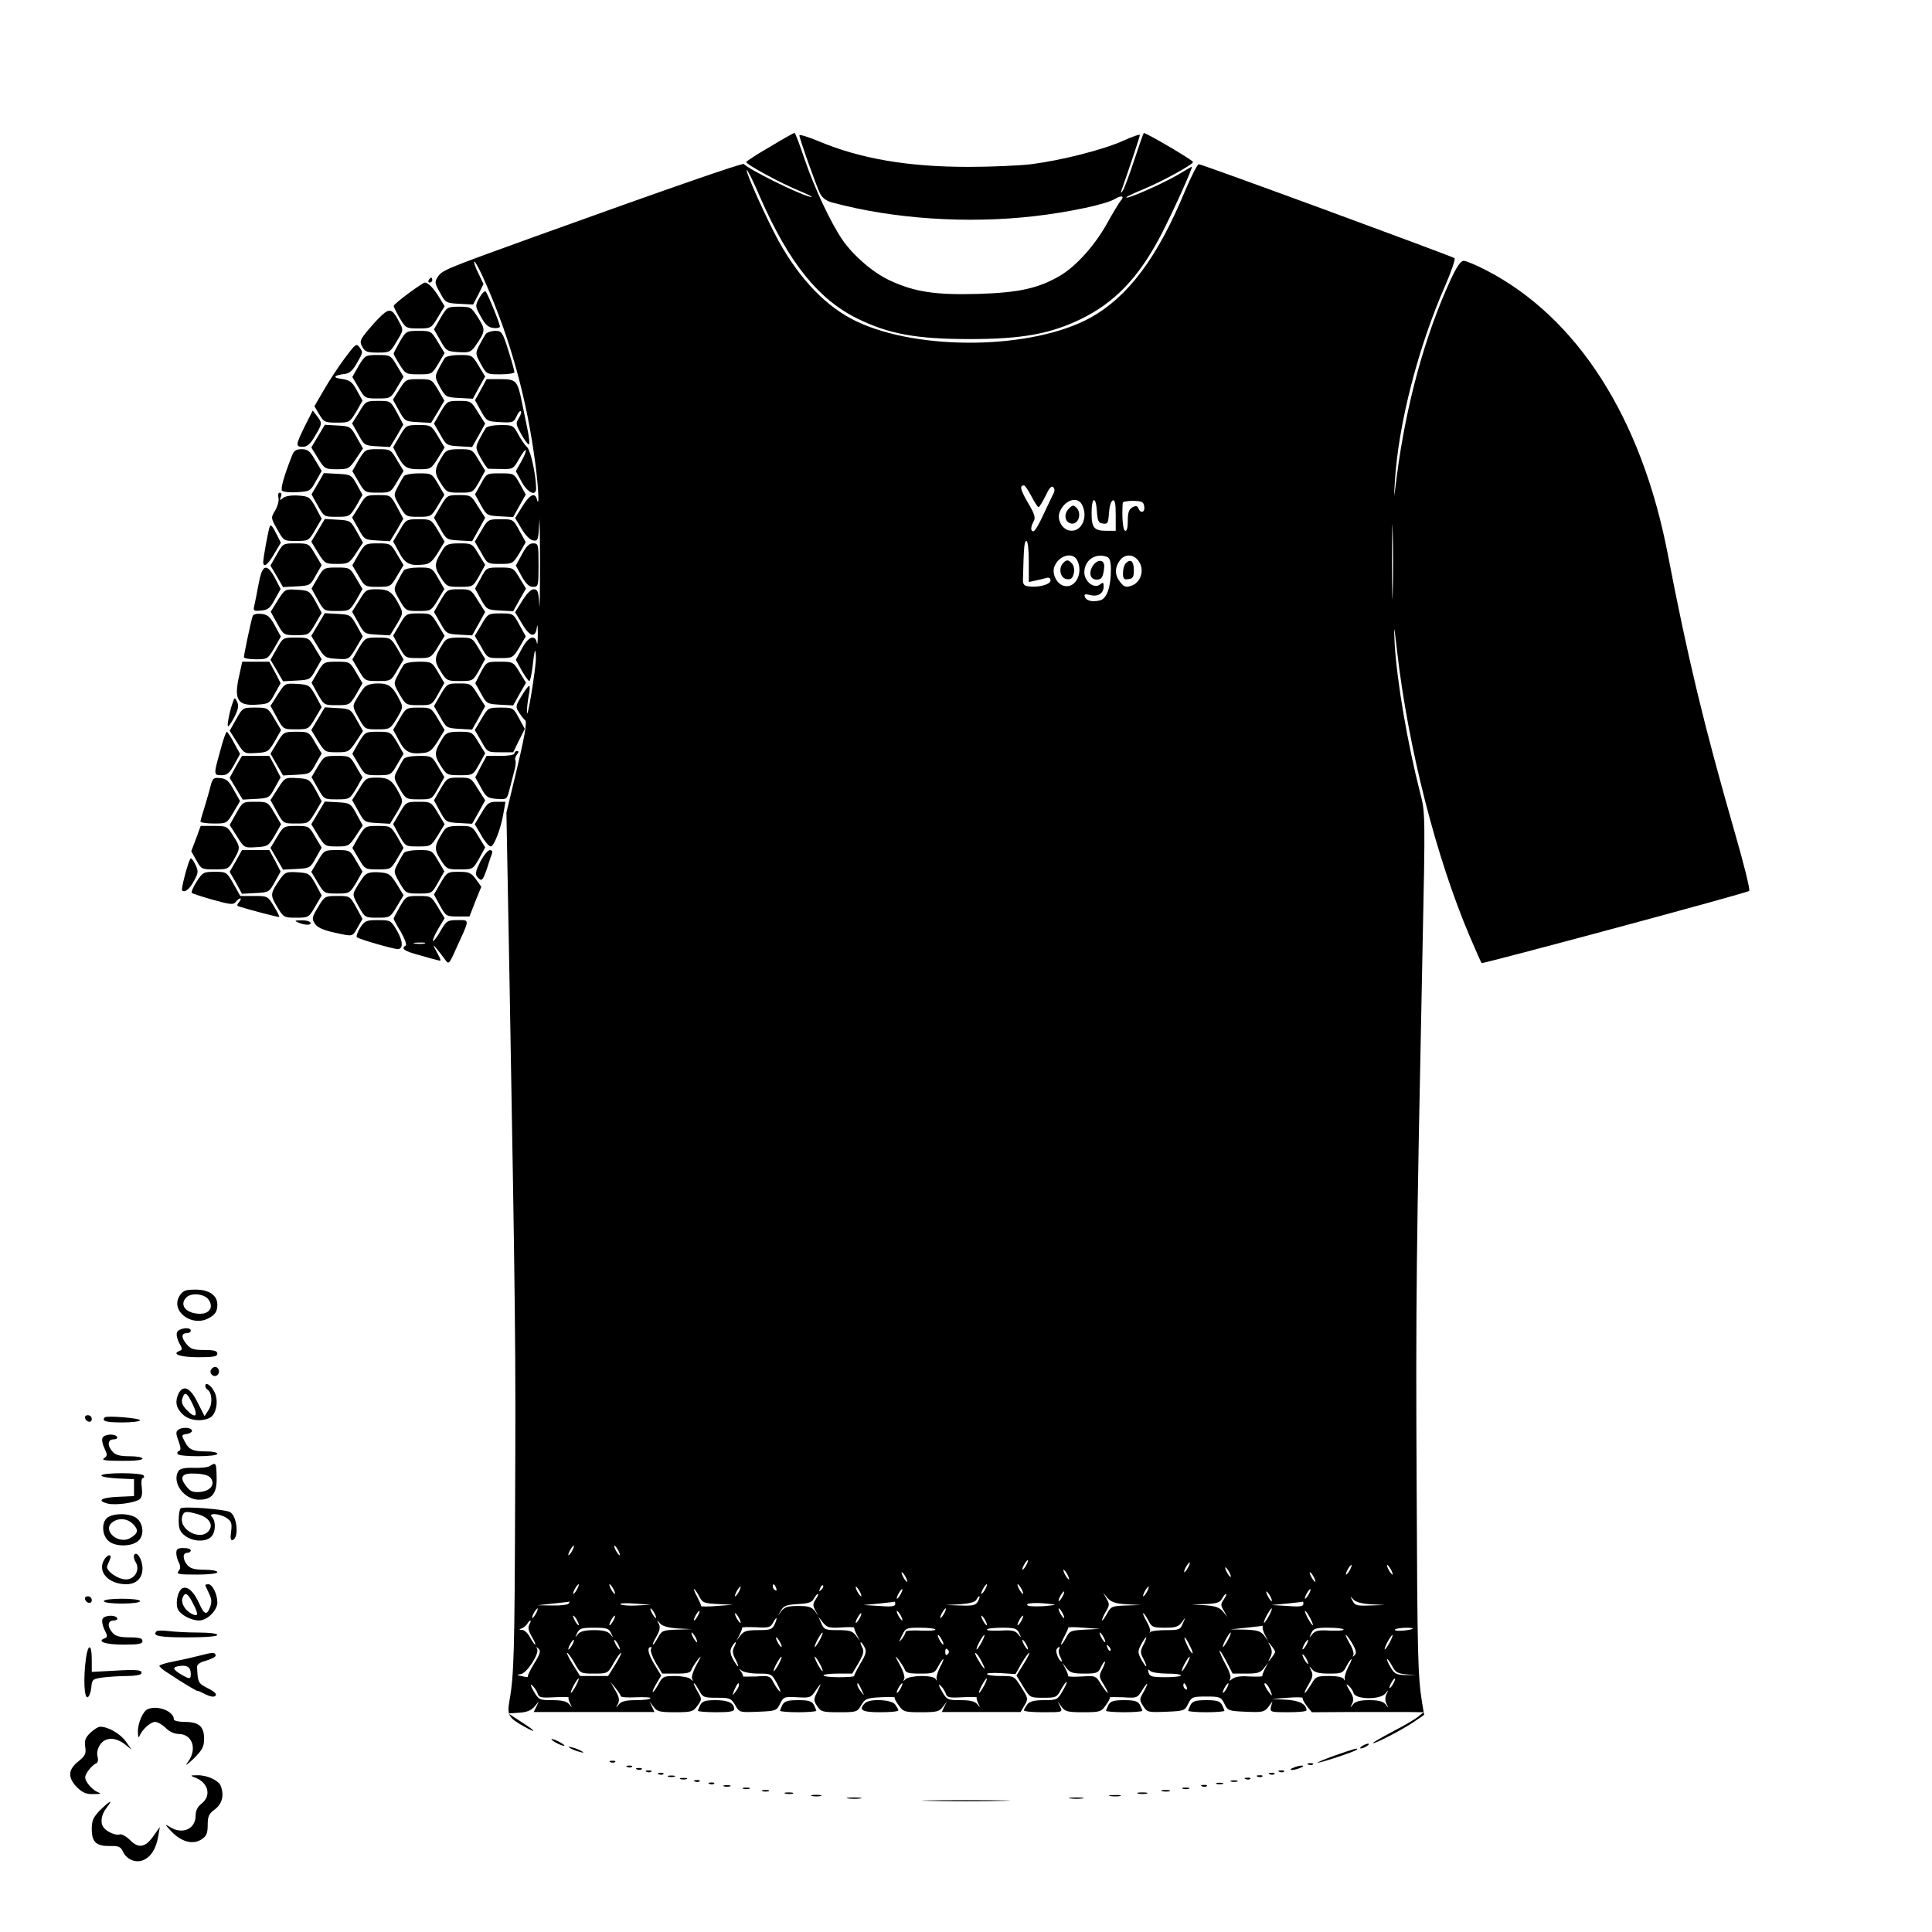 <?xml version="1.0" standalone="no"?>
<!DOCTYPE svg PUBLIC "-//W3C//DTD SVG 20010904//EN"
 "http://www.w3.org/TR/2001/REC-SVG-20010904/DTD/svg10.dtd">
<svg version="1.0" xmlns="http://www.w3.org/2000/svg"
 width="800pt" height="800pt" viewBox="0 0 800 800"
 preserveAspectRatio="xMidYMid meet">
<g transform="translate(0,800) scale(0.1,-0.1)"
fill="#000000" stroke="none">
<path d="M3188 7392 c-54 -31 -98 -60 -98 -63 0 -10 147 -90 222 -120 40 -17
60 -27 43 -24 -44 9 -256 114 -275 136 -5 5 -303 -98 -880 -306 -354 -128
-369 -134 -387 -161 -14 -21 -13 -27 9 -66 23 -42 25 -43 80 -46 l57 -3 22 42
21 43 -21 44 c-12 24 -20 46 -17 49 2 2 16 -22 31 -54 104 -226 177 -473 215
-735 18 -117 26 -244 13 -195 -8 30 -30 19 -60 -30 l-30 -48 27 -45 c16 -27
35 -46 48 -48 20 -3 21 2 25 75 1 43 3 -30 3 -162 0 -132 -1 -212 -3 -177 -3
53 -7 62 -23 62 -11 0 -29 -18 -47 -47 l-30 -48 27 -45 c33 -57 57 -64 63 -18
2 18 4 6 4 -27 0 -33 -2 -50 -4 -37 -7 37 -36 26 -62 -24 l-25 -46 24 -44 c14
-24 28 -44 32 -44 3 0 9 26 13 58 8 74 13 87 14 37 0 -45 -36 -264 -37 -225
-1 14 3 44 7 68 5 23 6 42 2 42 -3 0 -18 -19 -32 -43 -24 -40 -25 -44 -10 -67
9 -14 20 -28 25 -32 10 -7 -1 -68 -47 -258 l-30 -125 13 -705 c24 -1362 26
-1520 23 -2140 -2 -629 -5 -730 -23 -829 -11 -63 -6 -73 60 -110 57 -32 50
-20 -13 20 l-52 34 45 3 c32 2 50 10 63 25 l18 22 -10 -22 -11 -22 250 0 250
0 -10 22 -11 22 17 -22 c14 -20 25 -23 89 -23 68 0 75 2 93 27 19 26 19 27 0
60 -11 18 -17 33 -14 33 3 0 12 -14 21 -30 15 -28 19 -30 73 -30 54 0 59 -2
76 -30 17 -31 18 -31 94 -28 74 3 78 4 92 33 14 29 18 30 71 27 54 -3 57 -2
78 30 24 35 24 31 2 -14 -12 -24 -12 -31 3 -53 15 -23 22 -25 91 -25 71 0 75
1 91 29 16 27 23 30 80 33 34 2 61 1 59 -1 -3 -2 5 -17 16 -32 19 -27 24 -29
93 -29 65 0 76 3 90 22 l17 23 -11 -22 -10 -22 163 0 163 0 16 27 c16 27 16
30 -13 75 -29 47 -29 47 -83 47 -30 0 -57 3 -59 8 -3 4 23 6 57 4 l61 -4 23
41 c13 22 27 43 33 47 5 3 -4 -17 -21 -44 l-31 -50 28 -46 c28 -46 28 -46 83
-46 53 0 56 1 74 35 11 19 21 33 23 31 2 -2 -6 -20 -18 -40 -20 -34 -23 -36
-76 -36 -41 0 -59 -5 -69 -17 -7 -10 -14 -21 -14 -25 0 -5 36 -8 80 -8 80 0
81 0 70 23 l-11 22 17 -23 c14 -19 25 -22 90 -22 69 0 74 2 93 29 11 15 19 30
16 32 -2 2 23 2 55 1 58 -4 60 -3 80 30 11 18 20 29 20 25 0 -5 -8 -22 -17
-37 -15 -27 -15 -30 1 -55 16 -25 20 -26 94 -23 74 3 78 4 92 33 14 28 18 30
75 30 57 0 61 -2 75 -30 14 -29 18 -30 90 -33 67 -3 76 -1 92 20 l17 23 -6
-22 c-5 -22 -3 -23 71 -23 42 0 76 3 76 8 -1 26 -30 41 -86 44 l-59 3 67 5
c36 3 64 2 62 -1 -2 -4 6 -18 17 -33 l21 -26 161 1 c89 0 194 0 232 0 l70 -1
-25 -20 c-14 -11 -62 -39 -107 -62 -45 -24 -80 -44 -78 -46 5 -5 125 57 171
89 l41 28 -8 48 c-18 112 -20 183 -23 908 -4 740 -1 983 24 2195 12 577 12
586 -9 665 -54 211 -97 466 -106 620 -4 84 -3 82 10 -31 46 -401 162 -856 302
-1184 25 -58 46 -106 48 -108 4 -4 1099 290 1108 299 5 3 -23 116 -62 250
-127 443 -191 709 -275 1144 -109 566 -375 981 -752 1176 -41 21 -83 39 -93
39 -13 0 -29 -24 -56 -82 -106 -232 -182 -511 -221 -808 -13 -104 -13 -104 -8
-22 14 234 96 555 209 811 25 58 42 108 38 112 -10 8 -1045 389 -1059 389 -6
0 -32 -51 -58 -113 -113 -273 -234 -435 -390 -522 -238 -132 -710 -140 -971
-15 -123 59 -232 172 -321 332 -48 88 -138 287 -132 294 3 2 29 -50 57 -116
118 -268 239 -419 401 -499 130 -64 244 -85 465 -85 216 0 332 21 459 82 142
69 241 172 334 350 48 93 134 282 127 282 -1 0 -28 -16 -60 -35 -60 -35 -204
-99 -211 -93 -2 3 31 18 74 36 77 32 202 101 202 111 0 8 -200 125 -204 120
-2 -2 -20 -53 -40 -114 -20 -60 -41 -117 -47 -125 -9 -12 -10 -11 -4 5 34 97
75 220 75 226 0 4 -30 -6 -67 -23 -84 -38 -258 -82 -383 -98 -52 -6 -169 -11
-260 -11 -252 0 -449 34 -622 107 -43 18 -78 28 -78 24 0 -13 71 -213 86 -242
9 -18 27 -31 52 -37 252 -68 560 -88 836 -56 147 17 300 50 334 72 27 16 40
11 22 -9 -6 -7 -32 -50 -57 -95 -51 -91 -128 -176 -194 -215 -89 -52 -171 -70
-339 -75 -177 -5 -263 8 -366 56 -69 32 -150 102 -195 167 -50 73 -116 214
-156 331 -21 62 -40 113 -43 113 -3 0 -49 -26 -102 -58z m1083 -1447 c13 -25
26 -45 29 -45 4 0 16 21 29 46 15 32 25 44 32 37 7 -7 7 -17 0 -29 -5 -11 -24
-49 -41 -86 -17 -38 -35 -68 -41 -68 -12 0 -12 17 1 41 9 15 4 31 -24 78 -31
54 -35 71 -16 71 4 0 18 -20 31 -45z m209 -34 c29 -55 -5 -120 -55 -107 -28 7
-48 45 -38 73 18 51 73 71 93 34z m62 -28 c3 -41 6 -48 25 -51 20 -3 22 2 25
44 2 27 8 49 16 52 9 3 12 -14 12 -61 l0 -65 -37 0 c-53 0 -63 12 -63 74 0 67
18 72 22 7z m196 20 c4 -25 -15 -31 -24 -8 -5 11 -11 12 -25 4 -14 -7 -19 -21
-19 -55 0 -30 -4 -44 -11 -42 -10 3 -14 60 -10 116 1 5 20 8 44 8 36 -1 42 -4
45 -23z m1029 -356 c-1 -67 -3 -9 -3 128 0 138 2 192 3 122 2 -71 2 -183 0
-250z m-1507 128 l0 -85 28 6 c15 3 35 8 45 11 11 3 17 -1 17 -11 0 -16 -51
-30 -91 -24 -19 2 -24 9 -23 31 3 126 5 157 14 157 6 0 10 -35 10 -85z m200 6
c27 -52 -6 -119 -54 -107 -29 7 -50 47 -41 77 16 48 75 66 95 30z m124 13 c11
-4 16 -19 16 -53 0 -72 -17 -120 -45 -127 -32 -8 -57 -2 -63 15 -4 11 2 12 23
7 32 -8 55 7 55 36 0 17 -3 18 -15 8 -24 -20 -65 12 -65 50 0 51 47 82 94 64z
m132 -19 c24 -36 8 -86 -30 -100 -24 -8 -31 -6 -47 14 -23 28 -24 59 -3 89 21
30 59 29 80 -3z m-2346 -4095 c-6 -11 -13 -20 -16 -20 -2 0 0 9 6 20 6 11 13
20 16 20 2 0 0 -9 -6 -20z m190 0 c6 -11 8 -20 6 -20 -3 0 -10 9 -16 20 -6 11
-8 20 -6 20 3 0 10 -9 16 -20z m1690 -60 c-6 -11 -13 -20 -16 -20 -2 0 0 9 6
20 6 11 13 20 16 20 2 0 0 -9 -6 -20z m670 -10 c-6 -11 -13 -20 -16 -20 -2 0
0 9 6 20 6 11 13 20 16 20 2 0 0 -9 -6 -20z m670 -10 c-6 -11 -13 -20 -16 -20
-2 0 0 9 6 20 6 11 13 20 16 20 2 0 0 -9 -6 -20z m170 0 c6 -11 8 -20 6 -20
-3 0 -10 9 -16 20 -6 11 -8 20 -6 20 3 0 10 -9 16 -20z m-670 -10 c6 -11 8
-20 6 -20 -3 0 -10 9 -16 20 -6 11 -8 20 -6 20 3 0 10 -9 16 -20z m-670 -10
c6 -11 8 -20 6 -20 -3 0 -10 9 -16 20 -6 11 -8 20 -6 20 3 0 10 -9 16 -20z
m-670 -10 c6 -11 8 -20 6 -20 -3 0 -10 9 -16 20 -6 11 -8 20 -6 20 3 0 10 -9
16 -20z m1690 0 c6 -11 8 -20 6 -20 -3 0 -10 9 -16 20 -6 11 -8 20 -6 20 3 0
10 -9 16 -20z m-3050 -50 c-6 -11 -13 -20 -16 -20 -2 0 0 9 6 20 6 11 13 20
16 20 2 0 0 -9 -6 -20z m150 0 c6 -11 8 -20 6 -20 -3 0 -10 9 -16 20 -6 11 -8
20 -6 20 3 0 10 -9 16 -20z m674 4 c3 -8 2 -12 -4 -9 -6 3 -10 10 -10 16 0 14
7 11 14 -7z m187 -7 c-10 -9 -11 -8 -5 6 3 10 9 15 12 12 3 -3 0 -11 -7 -18z
m679 3 c-6 -11 -13 -20 -16 -20 -2 0 0 9 6 20 6 11 13 20 16 20 2 0 0 -9 -6
-20z m150 0 c6 -11 8 -20 6 -20 -3 0 -10 9 -16 20 -6 11 -8 20 -6 20 3 0 10
-9 16 -20z m-1170 -10 c-6 -11 -13 -20 -16 -20 -2 0 0 9 6 20 6 11 13 20 16
20 2 0 0 -9 -6 -20z m500 0 c6 -11 8 -20 6 -20 -3 0 -10 9 -16 20 -6 11 -8 20
-6 20 3 0 10 -9 16 -20z m1190 0 c-6 -11 -13 -20 -16 -20 -2 0 0 9 6 20 6 11
13 20 16 20 2 0 0 -9 -6 -20z m-1855 -20 c14 -27 20 -29 78 -32 l62 -3 -67 -5
c-36 -3 -66 -3 -65 0 1 3 -7 20 -16 38 -10 17 -15 32 -13 32 3 0 12 -13 21
-30z m835 10 c-6 -11 -13 -20 -16 -20 -2 0 0 9 6 20 6 11 13 20 16 20 2 0 0
-9 -6 -20z m1690 0 c-6 -11 -13 -20 -16 -20 -2 0 0 9 6 20 6 11 13 20 16 20 2
0 0 -9 -6 -20z m-1020 -10 c-6 -11 -13 -20 -16 -20 -2 0 0 9 6 20 6 11 13 20
16 20 2 0 0 -9 -6 -20z m860 0 c6 -11 8 -20 6 -20 -3 0 -10 9 -16 20 -6 11 -8
20 -6 20 3 0 10 -9 16 -20z m-1882 -12 c-13 -20 -13 -26 -1 -48 14 -25 14 -25
-2 -2 -14 18 -27 22 -70 22 -43 0 -56 -4 -70 -22 -17 -23 -17 -23 -2 2 12 21
23 25 71 28 43 2 58 7 66 22 6 11 13 20 17 20 3 0 -1 -10 -9 -22z m1287 -21
l60 -3 -62 -2 c-58 -2 -63 -4 -78 -32 -9 -16 -18 -30 -21 -30 -3 0 3 15 13 33
18 30 18 35 5 57 l-14 25 18 -22 c15 -17 32 -23 79 -26z m403 21 c-14 -20 -14
-26 0 -48 l14 -25 -18 22 c-14 17 -32 23 -74 26 l-55 3 57 2 c46 2 59 6 68 22
6 11 13 20 17 20 3 0 -1 -10 -9 -22z m-1018 -8 c-9 -17 -20 -20 -73 -18 l-62
2 60 3 c39 3 63 9 68 19 12 22 19 17 7 -6z m1626 -13 l59 -3 -62 -2 c-56 -2
-63 0 -73 21 -10 19 -10 20 3 5 9 -11 32 -18 73 -21z m-3321 3 c-3 -5 -34 -9
-68 -8 l-62 1 65 7 c36 4 66 7 68 8 2 1 0 -2 -3 -8z m281 -8 c-32 -2 -63 1
-67 5 -4 4 22 6 59 3 l67 -5 -59 -3z m1071 6 c0 -10 -18 -12 -66 -8 l-66 4 65
6 c36 4 65 7 66 8 0 1 1 -4 1 -10z m658 -2 c11 -1 -10 -4 -46 -7 -40 -2 -66 0
-66 6 0 9 53 10 112 1z m1032 2 c0 -10 -18 -12 -66 -8 l-66 4 65 6 c36 4 65 7
66 8 0 1 1 -4 1 -10z m-3177 -38 c-6 -11 -13 -20 -16 -20 -2 0 0 9 6 20 6 11
13 20 16 20 2 0 0 -9 -6 -20z m490 0 c6 -11 8 -20 6 -20 -3 0 -10 9 -16 20 -6
11 -8 20 -6 20 3 0 10 -9 16 -20z m1200 0 c-6 -11 -13 -20 -16 -20 -2 0 0 9 6
20 6 11 13 20 16 20 2 0 0 -9 -6 -20z m490 0 c6 -11 8 -20 6 -20 -3 0 -10 9
-16 20 -6 11 -8 20 -6 20 3 0 10 -9 16 -20z m855 -10 c-9 -16 -18 -30 -21 -30
-2 0 2 14 11 30 9 17 18 30 21 30 2 0 -2 -13 -11 -30z m-2365 0 c-6 -11 -13
-20 -16 -20 -2 0 0 9 6 20 6 11 13 20 16 20 2 0 0 -9 -6 -20z m840 0 c6 -11 8
-20 6 -20 -3 0 -10 9 -16 20 -6 11 -8 20 -6 20 3 0 10 -9 16 -20z m1695 -10
c9 -16 13 -30 11 -30 -3 0 -12 14 -21 30 -9 17 -13 30 -11 30 3 0 12 -13 21
-30z m-2365 0 c6 -11 8 -20 6 -20 -3 0 -10 9 -16 20 -6 11 -8 20 -6 20 3 0 10
-9 16 -20z m500 0 c-6 -11 -13 -20 -16 -20 -2 0 0 9 6 20 6 11 13 20 16 20 2
0 0 -9 -6 -20z m1195 -10 c14 -28 20 -30 69 -30 44 0 56 4 70 23 16 22 16 22
4 -5 -10 -26 -16 -28 -68 -28 -31 0 -60 -3 -65 -7 -6 -5 -7 -4 -3 1 3 4 -3 23
-14 42 -11 19 -17 34 -14 34 3 0 12 -13 21 -30z m-2365 0 c6 -11 8 -20 6 -20
-3 0 -10 9 -16 20 -6 11 -8 20 -6 20 3 0 10 -9 16 -20z m150 0 c-6 -11 -13
-20 -16 -20 -2 0 0 9 6 20 6 11 13 20 16 20 2 0 0 -9 -6 -20z m1540 0 c6 -11
8 -20 6 -20 -3 0 -10 9 -16 20 -6 11 -8 20 -6 20 3 0 10 -9 16 -20z m150 0
c-6 -11 -13 -20 -16 -20 -2 0 0 9 6 20 6 11 13 20 16 20 2 0 0 -9 -6 -20z
m-1022 -15 c-10 -22 -17 -25 -68 -25 -48 0 -60 -4 -74 -22 l-17 -23 13 25 c7
14 12 27 11 30 -1 3 25 3 57 2 51 -3 60 -1 70 17 15 29 22 26 8 -4z m274 -14
c31 2 56 2 55 -1 -1 -3 4 -16 11 -30 l13 -25 -17 23 c-14 18 -26 22 -74 22
-52 0 -58 2 -69 28 l-12 27 19 -24 c16 -20 26 -23 74 -20z m-1290 12 c-7 -11
-4 -26 10 -50 11 -18 17 -33 14 -33 -3 0 -12 14 -21 30 -9 17 -23 30 -33 31
-14 0 -14 2 -2 6 8 3 19 12 23 19 12 20 20 17 9 -3z m614 -16 l59 -3 -62 -2
c-58 -2 -63 -4 -78 -32 -9 -16 -18 -30 -21 -30 -3 0 3 15 14 33 14 25 17 39
10 53 -9 17 -8 18 5 2 9 -11 32 -18 73 -21z m1687 -5 c-58 -3 -64 -5 -78 -32
-9 -17 -18 -30 -21 -30 -2 0 3 15 13 33 9 17 17 34 16 37 -1 3 29 3 65 0 l67
-5 -62 -3z m735 11 c-1 -5 3 -19 10 -33 l13 -25 -17 23 c-14 18 -27 22 -78 24
l-61 1 65 7 c36 4 66 7 68 8 1 1 1 -1 0 -5z m-2698 -25 c10 -21 10 -21 -3 -5
-10 12 -29 17 -67 17 -38 0 -57 -5 -67 -17 -13 -16 -13 -16 -3 5 9 19 18 22
70 22 52 0 61 -3 70 -22z m1343 15 c3 -5 -24 -6 -59 -5 -35 2 -64 0 -64 -5 0
-5 -7 -18 -15 -29 -14 -17 -14 -15 0 14 15 31 18 32 75 32 32 0 61 -3 63 -7z
m347 -15 c10 -21 10 -22 -4 -5 -12 15 -26 18 -74 15 -33 -1 -58 0 -55 5 2 4
31 7 63 7 52 0 61 -3 70 -22z m1343 15 c3 -5 -22 -6 -55 -5 -48 3 -62 0 -74
-15 -14 -17 -14 -16 -4 5 9 19 18 22 70 22 32 0 61 -3 63 -7z m287 3 c0 -2
-18 -6 -39 -8 -22 -2 -37 0 -35 4 5 8 74 11 74 4z m-2970 -36 c6 -11 8 -20 6
-20 -3 0 -10 9 -16 20 -6 11 -8 20 -6 20 3 0 10 -9 16 -20z m515 -10 c-9 -16
-18 -30 -21 -30 -2 0 2 14 11 30 9 17 18 30 21 30 2 0 -2 -13 -11 -30z m1175
10 c6 -11 8 -20 6 -20 -3 0 -10 9 -16 20 -6 11 -8 20 -6 20 3 0 10 -9 16 -20z
m515 -10 c-9 -16 -18 -30 -21 -30 -2 0 2 14 11 30 9 17 18 30 21 30 2 0 -2
-13 -11 -30z m-1185 0 c6 -11 8 -20 6 -20 -3 0 -10 9 -16 20 -6 11 -8 20 -6
20 3 0 10 -9 16 -20z m165 -10 c-9 -16 -18 -30 -21 -30 -2 0 2 14 11 30 9 17
18 30 21 30 2 0 -2 -13 -11 -30z m1535 -6 c16 -29 18 -39 9 -48 -9 -8 -10 -8
-5 1 3 6 -3 28 -15 47 -11 20 -19 36 -16 36 3 0 15 -16 27 -36z m155 6 c-9
-16 -18 -30 -21 -30 -2 0 2 14 11 30 9 17 18 30 21 30 2 0 -2 -13 -11 -30z
m-2525 0 c6 -11 8 -20 6 -20 -3 0 -10 9 -16 20 -6 11 -8 20 -6 20 3 0 10 -9
16 -20z m1505 -10 c-14 -27 -14 -33 0 -60 9 -16 13 -30 11 -30 -3 0 -12 14
-21 30 -14 27 -14 33 0 60 9 17 18 30 21 30 2 0 -2 -13 -11 -30z m190 -1 c9
-17 15 -33 13 -35 -3 -2 -12 12 -21 31 -21 43 -13 47 8 4z m-2555 1 c-6 -11
-13 -20 -16 -20 -2 0 0 9 6 20 6 11 13 20 16 20 2 0 0 -9 -6 -20z m190 0 c6
-11 8 -20 6 -20 -3 0 -10 9 -16 20 -6 11 -8 20 -6 20 3 0 10 -9 16 -20z m1690
0 c6 -11 8 -20 6 -20 -3 0 -10 9 -16 20 -6 11 -8 20 -6 20 3 0 10 -9 16 -20z
m1160 0 c-6 -11 -13 -20 -16 -20 -2 0 0 9 6 20 6 11 13 20 16 20 2 0 0 -9 -6
-20z m-2370 -10 c-8 -15 -7 -27 5 -50 9 -16 13 -30 11 -30 -3 0 -12 14 -21 30
-12 23 -13 35 -5 50 6 11 13 20 16 20 2 0 0 -9 -6 -20z m540 -1 c9 -16 6 -29
-17 -67 -15 -26 -27 -49 -26 -52 1 -3 -28 -5 -63 -5 -35 0 -64 3 -64 8 0 4 27
7 60 7 l59 0 26 44 c21 37 24 49 15 65 -6 12 -8 21 -6 21 3 0 10 -9 16 -21z
m1700 -19 c0 -3 -7 -15 -16 -26 -14 -18 -15 -18 -4 4 8 16 8 28 0 45 -11 21
-10 21 4 3 9 -11 16 -23 16 -26z m-682 5 c-3 -3 -9 2 -12 12 -6 14 -5 15 5 6
7 -7 10 -15 7 -18z m-2386 -53 c-17 -28 -29 -52 -26 -55 3 -2 -8 -2 -23 2 -25
5 -25 6 -6 9 25 4 78 86 67 105 -5 9 -4 9 6 0 10 -9 7 -21 -18 -61z m483 58
c-3 -5 6 -30 20 -55 l27 -45 58 0 c47 0 60 3 64 18 4 9 16 28 27 42 15 18 13
12 -6 -22 -15 -27 -23 -53 -19 -60 5 -10 4 -11 -7 0 -7 6 -36 12 -64 12 -47 0
-52 -2 -69 -35 -11 -19 -21 -33 -23 -31 -2 2 5 18 16 36 l19 32 -30 49 c-25
42 -30 69 -12 69 3 0 2 -4 -1 -10z m1229 -20 c-6 -6 -10 -3 -10 10 0 13 4 16
10 10 7 -7 7 -13 0 -20z m461 20 c-3 -5 -1 -19 5 -30 6 -11 8 -20 6 -20 -10 0
-27 41 -21 50 3 6 8 10 11 10 3 0 2 -4 -1 -10z m776 -100 c47 0 59 4 73 23
l17 22 -13 -25 c-7 -14 -12 -27 -11 -30 1 -3 -23 -3 -53 -2 -36 3 -60 -1 -71
-10 -13 -9 -15 -10 -9 0 4 7 -3 32 -18 58 -14 26 -26 52 -26 58 0 6 12 -13 27
-41 l27 -53 57 0z m-2780 40 c22 -39 24 -40 79 -40 55 0 57 1 79 40 12 22 26
42 32 46 5 3 -4 -17 -21 -45 l-32 -51 -58 0 -58 0 -32 51 c-17 28 -26 48 -21
45 6 -4 20 -24 32 -46z m1684 9 c22 -41 11 -36 -14 7 -12 19 -16 32 -11 29 6
-3 17 -19 25 -36z m-319 -31 c4 -15 17 -18 64 -18 56 0 60 2 75 30 9 17 18 30
21 30 2 0 -3 -15 -13 -32 -9 -18 -16 -40 -15 -48 1 -10 -1 -11 -4 -2 -4 7 -26
12 -58 12 -29 0 -58 -6 -65 -12 -11 -11 -12 -10 -7 0 4 7 -4 33 -19 60 -19 34
-21 40 -6 22 11 -14 23 -33 27 -42z m1664 42 c6 -11 8 -20 6 -20 -3 0 -10 9
-16 20 -6 11 -8 20 -6 20 3 0 10 -9 16 -20z m-2185 -20 c-9 -16 -18 -30 -21
-30 -2 0 2 14 11 30 9 17 18 30 21 30 2 0 -2 -13 -11 -30z m170 0 c9 -16 13
-30 11 -30 -3 0 -12 14 -21 30 -9 17 -13 30 -11 30 3 0 12 -13 21 -30z m1520
0 c-9 -16 -18 -30 -21 -30 -2 0 2 14 11 30 9 17 18 30 21 30 2 0 -2 -13 -11
-30z m668 -12 c-9 -18 -16 -40 -15 -48 1 -10 -1 -11 -4 -2 -4 7 -26 12 -60 12
-52 0 -56 -2 -75 -35 -12 -19 -23 -35 -26 -35 -3 0 4 16 16 36 17 28 19 40 10
57 -9 20 -9 20 4 5 10 -13 29 -18 70 -18 53 0 58 2 72 30 9 17 18 30 21 30 2
0 -3 -15 -13 -32z m182 3 c12 -25 23 -31 57 -34 l43 -4 -45 1 c-39 1 -46 5
-63 34 -10 17 -16 32 -13 32 3 0 12 -13 21 -29z m-1200 -11 c-15 -29 -15 -33
5 -65 12 -19 19 -35 17 -35 -3 0 -15 16 -28 36 -21 35 -23 36 -80 32 -31 -2
-57 -1 -56 2 1 3 -4 16 -11 30 l-13 25 17 -22 c14 -19 26 -23 74 -23 51 0 58
3 68 25 6 14 14 25 17 25 3 0 -2 -14 -10 -30z m-1425 -20 c54 0 55 -1 77 -40
12 -22 17 -38 12 -34 -5 3 -16 19 -25 35 -15 30 -18 31 -74 27 -32 -1 -57 -1
-54 1 2 2 -2 11 -8 20 -10 13 -10 14 2 4 8 -7 39 -13 70 -13z m1692 0 c32 0
58 -3 58 -7 0 -5 -29 -8 -64 -8 -55 0 -66 3 -70 19 -4 14 -2 16 7 7 6 -6 37
-11 69 -11z m-2447 -50 c-9 -16 -18 -30 -21 -30 -2 0 2 14 11 30 9 17 18 30
21 30 2 0 -2 -13 -11 -30z m1690 0 c-9 -16 -18 -30 -21 -30 -2 0 2 14 11 30 9
17 18 30 21 30 2 0 -2 -13 -11 -30z m1695 10 c-6 -11 -13 -20 -16 -20 -2 0 0
9 6 20 6 11 13 20 16 20 2 0 0 -9 -6 -20z m-3544 -42 c5 -17 13 -19 69 -16 35
2 62 1 60 -1 -3 -2 0 -13 6 -25 9 -19 9 -19 -4 -3 -10 12 -29 17 -70 17 -53 0
-56 1 -77 37 -13 23 -16 32 -6 24 8 -7 18 -22 22 -33z m344 -11 c0 -5 29 -7
64 -5 35 1 62 0 59 -4 -2 -5 -29 -8 -60 -8 -41 0 -60 -5 -70 -17 -13 -17 -14
-16 -4 2 7 15 5 29 -11 55 l-20 35 21 -25 c11 -14 21 -29 21 -33z m490 45 c0
-5 -7 -17 -15 -28 -14 -18 -14 -17 -4 9 12 27 19 34 19 19z m509 -22 c11 -24
11 -24 -3 -6 -9 11 -16 24 -16 30 0 12 5 7 19 -24z m161 10 c-6 -11 -13 -20
-16 -20 -2 0 0 9 6 20 6 11 13 20 16 20 2 0 0 -9 -6 -20z m186 -22 c5 -17 13
-19 69 -16 35 2 62 1 60 -1 -3 -2 0 -13 6 -25 9 -19 9 -19 -4 -3 -10 12 -29
17 -70 17 -53 0 -56 1 -77 37 -13 23 -16 32 -6 24 8 -7 18 -22 22 -33z m998
26 c3 -8 2 -12 -4 -9 -6 3 -10 10 -10 16 0 14 7 11 14 -7z m166 -4 c-6 -11
-13 -20 -16 -20 -2 0 0 9 6 20 6 11 13 20 16 20 2 0 0 -9 -6 -20z m178 -5 c6
-14 10 -25 8 -25 -2 0 -11 11 -20 25 -9 14 -13 25 -8 25 5 0 14 -11 20 -25z
m347 -16 c9 -27 111 -28 132 -1 13 16 13 15 4 -3 -6 -13 -6 -27 0 -40 10 -19
9 -19 -4 -2 -10 12 -29 17 -67 17 -38 0 -57 -5 -67 -17 -13 -17 -13 -16 -4 3
8 16 5 29 -11 55 -14 23 -16 29 -5 20 9 -7 19 -21 22 -32z"/>
<path d="M4426 5894 c-23 -23 -17 -58 11 -62 29 -4 43 42 21 65 -13 13 -17 12
-32 -3z"/>
<path d="M4400 5666 c-18 -23 -8 -61 17 -64 17 -3 24 3 29 22 4 16 1 32 -6 41
-16 19 -24 19 -40 1z"/>
<path d="M4525 5657 c-18 -29 -11 -57 16 -57 21 0 27 10 31 50 4 33 -26 38
-47 7z"/>
<path d="M4662 5668 c-7 -7 -12 -25 -12 -41 0 -24 4 -28 23 -25 18 2 22 9 22
37 0 37 -13 49 -33 29z"/>
<path d="M1775 6840 c-3 -5 -1 -10 4 -10 6 0 11 5 11 10 0 6 -2 10 -4 10 -3 0
-8 -4 -11 -10z"/>
<path d="M1691 6785 c-34 -25 -61 -48 -61 -52 0 -3 11 -26 25 -50 25 -42 27
-43 78 -43 51 0 53 1 80 46 l28 46 -22 36 c-22 37 -46 62 -60 62 -4 0 -34 -20
-68 -45z"/>
<path d="M1985 6767 c-18 -34 -18 -35 6 -78 18 -33 31 -45 52 -47 15 -2 27 1
27 6 0 12 -50 135 -59 145 -4 4 -16 -8 -26 -26z"/>
<path d="M1824 6683 l-27 -47 26 -45 c24 -44 28 -46 75 -49 45 -3 52 0 70 25
43 62 43 67 12 117 -29 45 -31 46 -79 46 -48 0 -50 -1 -77 -47z"/>
<path d="M1593 6705 c-11 -8 -40 -37 -63 -65 -40 -47 -42 -53 -30 -76 12 -21
21 -24 64 -24 50 0 52 1 79 47 28 46 28 46 10 80 -25 48 -36 55 -60 38z"/>
<path d="M1656 6586 c-14 -25 -26 -47 -26 -50 0 -4 11 -24 25 -46 24 -39 27
-40 80 -40 53 0 54 1 80 44 l26 44 -28 46 c-27 45 -29 46 -79 46 -51 0 -53 -1
-78 -44z"/>
<path d="M2012 6618 c-5 -7 -17 -28 -27 -47 -17 -34 -17 -36 6 -78 24 -43 24
-43 81 -43 32 0 58 4 58 9 0 6 -11 46 -25 90 -24 76 -28 81 -54 81 -16 0 -33
-6 -39 -12z"/>
<path d="M1427 6516 c-26 -35 -65 -94 -86 -131 l-39 -67 20 -34 c19 -32 23
-34 73 -34 52 0 53 1 80 45 l26 46 -23 42 c-20 36 -29 43 -63 48 -40 5 -34 15
15 21 17 2 32 16 47 43 27 47 27 46 10 69 -11 15 -17 10 -60 -48z"/>
<path d="M1485 6485 l-26 -46 26 -44 c25 -44 27 -45 79 -45 53 0 54 1 80 45
l27 45 -27 45 c-26 44 -27 45 -79 45 -52 0 -53 -1 -80 -45z"/>
<path d="M1842 6518 c-5 -7 -17 -28 -26 -46 -16 -32 -16 -34 6 -75 23 -41 25
-42 80 -45 l56 -3 25 46 26 46 -27 44 c-26 44 -28 45 -78 45 -29 0 -56 -5 -62
-12z"/>
<path d="M1654 6388 l-27 -43 25 -45 c24 -44 26 -45 79 -48 l54 -3 28 46 27
46 -26 45 c-26 43 -27 44 -80 44 -52 0 -54 -1 -80 -42z"/>
<path d="M1991 6386 l-24 -43 24 -44 c24 -43 26 -44 80 -47 52 -3 56 -1 68 24
6 15 14 24 18 21 3 -4 -1 -16 -9 -29 -13 -20 -12 -26 10 -65 13 -24 27 -43 32
-43 4 0 1 30 -7 68 -7 37 -18 85 -22 107 -18 89 -24 95 -88 95 l-58 0 -24 -44z"/>
<path d="M1487 6293 l-29 -46 26 -46 c24 -45 26 -46 78 -49 l53 -3 28 46 27
47 -26 49 c-27 49 -27 49 -78 49 -50 0 -52 -1 -79 -47z"/>
<path d="M1824 6293 l-27 -47 26 -45 c25 -45 27 -46 79 -49 l53 -3 27 48 27
49 -30 47 c-28 46 -30 47 -78 47 -48 0 -50 -1 -77 -47z"/>
<path d="M1262 6235 c-38 -78 -39 -85 -8 -85 18 0 31 11 50 44 31 52 31 54 8
84 l-17 22 -33 -65z"/>
<path d="M1317 6194 l-28 -47 28 -45 c27 -44 30 -45 78 -45 48 0 51 2 79 43
l29 43 -26 46 c-25 45 -27 46 -79 49 l-53 3 -28 -47z"/>
<path d="M1655 6194 l-27 -46 18 -35 c27 -49 38 -56 92 -56 45 0 48 2 75 45
l28 45 -28 47 c-27 45 -29 46 -79 46 -51 0 -53 -1 -79 -46z"/>
<path d="M2012 6228 c-5 -7 -17 -28 -27 -47 -17 -34 -17 -36 6 -78 13 -24 27
-43 31 -44 5 0 29 -1 56 -1 45 -1 48 0 71 41 13 23 25 40 28 37 3 -2 -5 -23
-18 -46 l-23 -41 24 -44 c25 -46 60 -62 60 -27 -1 57 -22 154 -37 170 -10 9
-27 34 -38 55 -19 35 -22 37 -71 37 -29 0 -56 -5 -62 -12z"/>
<path d="M1209 6113 c-34 -86 -48 -138 -41 -145 5 -5 33 -8 63 -6 52 3 55 5
77 46 l24 42 -27 45 c-21 37 -31 45 -56 45 -23 0 -32 -6 -40 -27z"/>
<path d="M1485 6095 l-26 -46 26 -44 c25 -44 27 -45 79 -45 53 0 54 1 80 45
l27 45 -27 45 c-26 44 -27 45 -79 45 -52 0 -53 -1 -80 -45z"/>
<path d="M1836 6118 c-38 -60 -40 -73 -12 -117 25 -40 28 -41 80 -41 54 0 54
0 80 45 l25 46 -27 44 c-26 44 -28 45 -79 45 -44 0 -55 -4 -67 -22z"/>
<path d="M1316 5997 l-26 -44 26 -47 c26 -46 26 -46 79 -46 52 0 53 1 80 45
l26 46 -23 42 c-23 41 -25 42 -80 45 l-57 3 -25 -44z"/>
<path d="M1672 6028 c-5 -7 -17 -28 -26 -46 -17 -32 -16 -34 9 -78 25 -43 27
-44 78 -44 51 0 53 1 80 46 l27 45 -26 45 c-25 43 -27 44 -79 44 -30 0 -57 -5
-63 -12z"/>
<path d="M1991 5996 l-24 -43 24 -44 c24 -43 26 -44 79 -47 l55 -3 26 47 26
46 -24 44 c-25 44 -25 44 -82 44 -56 0 -56 0 -80 -44z"/>
<path d="M1153 5939 c3 -12 -3 -34 -13 -52 -19 -31 -19 -31 8 -79 27 -48 27
-48 79 -48 50 0 52 1 78 46 l27 46 -25 47 c-24 43 -28 46 -72 49 -28 2 -53 -2
-63 -10 -13 -11 -15 -11 -9 5 4 9 2 17 -4 17 -7 0 -9 -9 -6 -21z"/>
<path d="M1487 5903 l-29 -46 26 -46 c24 -45 26 -46 78 -49 l53 -3 28 46 27
47 -26 49 c-27 49 -27 49 -78 49 -50 0 -52 -1 -79 -47z"/>
<path d="M1824 5903 l-27 -47 26 -45 c25 -45 27 -46 79 -49 l53 -3 27 48 27
49 -30 47 c-28 46 -30 47 -78 47 -48 0 -50 -1 -77 -47z"/>
<path d="M1317 5804 l-28 -47 28 -46 c28 -45 30 -46 78 -46 47 0 51 2 79 44
l29 44 -26 46 c-25 45 -27 46 -79 49 l-53 3 -28 -47z"/>
<path d="M1655 5804 l-27 -46 24 -44 c24 -47 44 -58 99 -52 27 2 38 11 62 49
l28 46 -28 47 c-27 45 -29 46 -79 46 -51 0 -53 -1 -79 -46z"/>
<path d="M1994 5804 l-28 -47 27 -46 c25 -46 26 -46 78 -46 52 0 53 1 80 45
l26 45 -26 47 c-26 48 -26 48 -78 48 -51 0 -53 -1 -79 -46z"/>
<path d="M1117 5820 c-7 -20 -27 -130 -27 -147 0 -26 19 -12 45 33 l28 47 -21
41 c-13 27 -22 36 -25 26z"/>
<path d="M1146 5704 l-26 -46 26 -44 26 -45 57 3 c54 3 56 4 79 46 l24 42 -27
45 c-26 44 -26 45 -80 45 -53 0 -53 0 -79 -46z"/>
<path d="M1485 5705 l-26 -46 26 -44 c25 -44 27 -45 79 -45 53 0 54 1 80 45
l27 45 -27 45 c-26 44 -27 45 -79 45 -52 0 -53 -1 -80 -45z"/>
<path d="M1836 5728 c-38 -60 -40 -73 -12 -117 25 -40 28 -41 80 -41 54 0 54
0 80 45 l25 46 -27 44 c-26 44 -28 45 -79 45 -44 0 -55 -4 -67 -22z"/>
<path d="M2161 5704 l-25 -46 24 -44 c18 -32 31 -44 47 -44 22 0 23 3 23 90 0
87 -1 90 -23 90 -16 0 -28 -12 -46 -46z"/>
<path d="M1071 5583 c-7 -38 -15 -78 -18 -91 -5 -21 -3 -23 28 -20 28 2 38 10
57 46 l24 43 -23 45 c-35 64 -53 58 -68 -23z"/>
<path d="M1315 5606 l-25 -43 26 -47 c26 -46 26 -46 79 -46 52 0 53 1 80 45
l26 46 -26 44 c-26 44 -26 45 -80 45 -53 0 -55 -1 -80 -44z"/>
<path d="M1672 5638 c-5 -7 -17 -28 -26 -46 -17 -32 -16 -34 9 -78 25 -43 27
-44 78 -44 51 0 53 1 80 46 l27 45 -26 45 c-25 43 -27 44 -79 44 -30 0 -57 -5
-63 -12z"/>
<path d="M1991 5606 l-24 -43 24 -44 c24 -43 26 -44 79 -47 l55 -3 26 47 27
47 -27 44 c-25 42 -27 43 -81 43 -55 0 -56 0 -79 -44z"/>
<path d="M1150 5514 l-29 -47 27 -49 c27 -48 27 -48 79 -48 50 0 52 1 78 46
l27 46 -25 47 c-25 44 -28 46 -76 49 -51 3 -51 3 -81 -44z"/>
<path d="M1487 5513 l-29 -46 26 -46 c24 -45 26 -46 78 -49 l53 -3 28 46 c26
44 27 47 11 78 -29 56 -44 67 -93 67 -44 0 -47 -2 -74 -47z"/>
<path d="M1824 5513 l-27 -47 26 -45 c25 -45 27 -46 79 -49 l53 -3 27 48 27
49 -30 47 c-28 46 -30 47 -78 47 -48 0 -50 -1 -77 -47z"/>
<path d="M1046 5448 c-7 -20 -36 -159 -36 -169 0 -5 22 -9 49 -9 48 0 50 1 77
47 l27 47 -25 46 c-20 37 -31 46 -57 48 -19 2 -33 -2 -35 -10z"/>
<path d="M1317 5414 l-28 -47 28 -46 c27 -44 31 -46 78 -49 50 -3 50 -3 79 45
l28 48 -25 45 c-25 44 -27 45 -79 48 l-53 3 -28 -47z"/>
<path d="M1655 5414 l-27 -46 25 -47 c26 -46 26 -46 79 -46 51 0 53 1 81 46
l28 46 -28 47 c-27 45 -29 46 -79 46 -51 0 -53 -1 -79 -46z"/>
<path d="M1994 5414 l-28 -47 27 -46 c25 -46 26 -46 78 -46 52 0 53 1 80 45
l26 45 -26 47 c-26 48 -26 48 -78 48 -51 0 -53 -1 -79 -46z"/>
<path d="M1146 5314 l-26 -46 26 -44 26 -45 57 3 c54 3 56 4 79 46 l24 42 -27
45 c-26 44 -26 45 -80 45 -53 0 -53 0 -79 -46z"/>
<path d="M1485 5315 l-26 -46 26 -44 c26 -44 26 -45 80 -45 54 0 54 1 80 45
l26 44 -26 46 c-27 44 -28 45 -80 45 -52 0 -53 -1 -80 -45z"/>
<path d="M1836 5338 c-38 -60 -40 -73 -12 -117 25 -40 28 -41 80 -41 54 0 54
0 80 45 l25 46 -27 44 c-26 44 -28 45 -79 45 -44 0 -55 -4 -67 -22z"/>
<path d="M992 5209 c-25 -105 -10 -132 69 -127 52 3 55 5 77 46 l24 43 -23 45
-24 44 -56 0 -56 0 -11 -51z"/>
<path d="M1315 5216 l-25 -43 26 -47 c26 -46 26 -46 79 -46 52 0 53 1 80 45
l26 46 -26 44 c-26 44 -26 45 -80 45 -53 0 -55 -1 -80 -44z"/>
<path d="M1672 5248 c-5 -7 -17 -28 -26 -46 -17 -32 -16 -34 9 -78 25 -43 27
-44 80 -44 53 0 53 0 79 46 l26 46 -26 44 c-25 43 -27 44 -79 44 -30 0 -57 -5
-63 -12z"/>
<path d="M1991 5216 l-23 -45 24 -43 c23 -42 25 -43 78 -46 l55 -3 26 47 27
47 -27 44 c-25 42 -27 43 -81 43 -55 0 -55 0 -79 -44z"/>
<path d="M1150 5124 l-30 -47 27 -49 c26 -48 26 -48 79 -48 51 0 52 1 79 46
l27 46 -25 47 c-25 44 -28 46 -76 49 -51 3 -51 3 -81 -44z"/>
<path d="M1508 5153 c-8 -10 -23 -32 -32 -48 -17 -29 -17 -31 9 -78 26 -47 27
-47 78 -47 51 0 53 1 80 45 26 44 27 47 11 78 -28 55 -44 67 -89 67 -27 0 -47
-6 -57 -17z"/>
<path d="M1824 5123 l-27 -47 26 -45 c25 -45 27 -46 79 -49 l53 -3 27 48 27
49 -30 47 c-28 46 -30 47 -78 47 -48 0 -50 -1 -77 -47z"/>
<path d="M967 5100 c-14 -35 -28 -102 -23 -107 2 -3 14 14 26 37 17 33 19 48
12 64 -8 17 -11 18 -15 6z"/>
<path d="M978 5022 l-27 -48 30 -47 c30 -48 30 -48 80 -45 48 3 51 5 77 49
l26 46 -28 47 c-26 45 -28 46 -79 46 -52 0 -52 0 -79 -48z"/>
<path d="M1317 5024 l-28 -47 28 -46 c28 -45 30 -46 78 -46 47 0 51 2 79 44
l29 44 -26 46 c-25 45 -27 46 -79 49 l-53 3 -28 -47z"/>
<path d="M1655 5024 l-27 -46 24 -44 c24 -47 44 -58 99 -52 27 2 38 11 62 49
l28 46 -28 47 c-27 45 -29 46 -79 46 -51 0 -53 -1 -79 -46z"/>
<path d="M1994 5024 l-28 -47 27 -46 c25 -46 26 -46 79 -46 l53 0 24 49 24 48
-24 44 c-23 43 -24 44 -76 44 -52 0 -52 -1 -79 -46z"/>
<path d="M912 4891 c-28 -99 -28 -101 6 -101 22 0 32 8 52 44 l24 44 -25 46
c-13 25 -27 46 -30 46 -3 0 -16 -35 -27 -79z"/>
<path d="M1147 4924 l-27 -45 26 -45 26 -45 57 3 c54 3 56 4 79 46 l24 42 -27
45 c-25 44 -27 45 -78 45 -51 0 -53 -1 -80 -46z"/>
<path d="M1485 4925 l-26 -46 26 -44 c26 -44 26 -45 80 -45 54 0 54 1 80 45
l26 44 -26 46 c-27 44 -28 45 -80 45 -52 0 -53 -1 -80 -45z"/>
<path d="M1836 4948 c-38 -60 -40 -73 -12 -117 25 -40 28 -41 80 -41 54 0 54
0 80 45 l25 46 -27 44 c-26 44 -28 45 -79 45 -44 0 -55 -4 -67 -22z"/>
<path d="M2130 4880 c0 -6 -26 -10 -58 -10 l-57 0 -24 -44 -23 -45 24 -43 c21
-39 27 -43 65 -46 42 -3 42 -3 53 40 6 24 15 58 20 77 5 19 7 38 4 43 -3 5 0
15 6 23 9 11 9 15 1 15 -6 0 -11 -4 -11 -10z"/>
<path d="M976 4825 l-25 -46 27 -45 27 -45 55 3 c53 3 55 4 78 46 l24 43 -23
45 -24 44 -57 0 -56 0 -26 -45z"/>
<path d="M1316 4826 l-26 -44 26 -46 c26 -46 26 -46 79 -46 52 0 53 1 80 45
l26 46 -26 44 c-25 44 -27 45 -79 45 -53 0 -54 -1 -80 -44z"/>
<path d="M1672 4858 c-5 -7 -17 -28 -26 -46 -17 -32 -16 -34 9 -78 25 -43 27
-44 80 -44 53 0 53 0 79 46 l26 46 -26 44 c-25 43 -27 44 -79 44 -30 0 -57 -5
-63 -12z"/>
<path d="M870 4738 c-6 -24 -18 -63 -25 -87 -8 -25 -15 -48 -15 -53 0 -4 25
-8 55 -8 54 0 54 0 82 47 l27 46 -26 46 c-20 37 -31 47 -56 49 -29 3 -32 0
-42 -40z"/>
<path d="M1150 4734 l-30 -47 27 -49 c26 -48 26 -48 79 -48 51 0 52 1 79 46
l27 46 -25 47 c-25 44 -28 46 -76 49 -51 3 -51 3 -81 -44z"/>
<path d="M1487 4733 l-29 -46 26 -46 c24 -45 26 -46 78 -49 l53 -3 28 46 c26
44 27 47 11 78 -29 56 -44 67 -93 67 -44 0 -47 -2 -74 -47z"/>
<path d="M1824 4733 l-27 -47 25 -46 c24 -44 26 -45 79 -48 l54 -3 27 48 27
49 -30 47 c-28 46 -30 47 -78 47 -48 0 -50 -1 -77 -47z"/>
<path d="M978 4632 l-27 -48 30 -47 c30 -48 30 -48 80 -45 48 3 51 5 77 49
l26 46 -28 47 c-26 45 -28 46 -79 46 -52 0 -52 0 -79 -48z"/>
<path d="M1317 4634 l-28 -47 28 -46 c28 -45 30 -46 78 -46 47 0 51 2 78 43
l29 44 -25 46 c-25 46 -27 47 -79 50 l-53 3 -28 -47z"/>
<path d="M1655 4634 l-27 -46 25 -47 c26 -46 26 -46 79 -46 51 0 53 1 81 46
l28 46 -28 47 c-27 45 -29 46 -79 46 -51 0 -53 -1 -79 -46z"/>
<path d="M1994 4634 l-28 -47 27 -46 c14 -25 32 -46 39 -46 14 0 44 79 54 145
l7 40 -36 0 c-32 0 -39 -5 -63 -46z"/>
<path d="M812 4528 l-20 -53 21 -37 c20 -37 22 -38 76 -38 55 0 57 1 79 40 28
49 28 52 -3 100 -24 39 -27 40 -79 40 l-55 0 -19 -52z"/>
<path d="M1147 4534 l-27 -45 26 -45 26 -45 57 3 c54 3 56 4 79 46 l24 42 -27
45 c-25 44 -27 45 -78 45 -51 0 -53 -1 -80 -46z"/>
<path d="M1485 4535 l-26 -46 26 -44 c26 -44 26 -45 80 -45 54 0 54 1 80 45
l26 44 -26 46 c-27 44 -28 45 -80 45 -52 0 -53 -1 -80 -45z"/>
<path d="M1836 4558 c-38 -60 -40 -73 -12 -117 25 -40 28 -41 80 -41 54 0 54
0 80 45 l25 46 -27 44 c-26 44 -28 45 -79 45 -44 0 -55 -4 -67 -22z"/>
<path d="M977 4435 l-26 -45 26 -45 25 -46 56 3 c55 3 57 4 80 46 l24 43 -23
45 -24 44 -57 0 -56 0 -25 -45z"/>
<path d="M1316 4435 l-27 -45 27 -45 c26 -44 27 -45 79 -45 52 0 53 1 80 45
l26 46 -26 44 c-25 44 -27 45 -79 45 -53 0 -54 -1 -80 -45z"/>
<path d="M1672 4468 c-5 -7 -17 -28 -26 -46 -17 -32 -16 -34 9 -78 25 -43 27
-44 80 -44 53 0 53 0 79 46 l26 46 -26 44 c-25 43 -27 44 -79 44 -30 0 -57 -5
-63 -12z"/>
<path d="M1992 4438 c-26 -50 -27 -61 -8 -77 12 -10 17 -2 32 41 9 29 19 59
22 66 2 6 -2 12 -9 12 -8 0 -24 -19 -37 -42z"/>
<path d="M788 4444 c-11 -19 -39 -126 -34 -131 11 -11 32 6 50 41 18 33 18 39
4 68 -8 17 -17 27 -20 22z"/>
<path d="M814 4349 c-14 -22 -23 -43 -20 -46 2 -3 42 -16 88 -29 72 -20 84
-21 94 -9 6 8 15 15 19 15 4 0 2 -7 -5 -15 -10 -12 -10 -16 1 -19 40 -13 163
-45 165 -43 2 2 -8 22 -22 45 -25 41 -26 42 -82 42 l-57 0 -28 50 c-28 49 -29
50 -77 50 -47 0 -51 -2 -76 -41z"/>
<path d="M1162 4363 c-44 -63 -44 -68 -15 -117 27 -45 29 -46 79 -46 51 0 53
1 79 46 l27 46 -25 47 c-25 44 -28 46 -75 49 -45 3 -52 0 -70 -25z"/>
<path d="M1508 4373 c-8 -10 -23 -32 -32 -48 -17 -29 -17 -31 9 -78 26 -47 27
-47 78 -47 51 0 53 1 80 46 l28 47 -28 46 c-27 42 -32 46 -74 49 -34 2 -49 -2
-61 -15z"/>
<path d="M1824 4343 l-27 -47 25 -46 c24 -44 27 -45 74 -45 l48 0 24 62 25 61
-22 31 c-20 27 -28 31 -71 31 -47 0 -49 -1 -76 -47z"/>
<path d="M1317 4244 c-25 -42 -27 -48 -13 -69 10 -15 33 -26 78 -36 82 -18 76
-19 99 21 l20 35 -26 48 c-26 47 -27 47 -78 47 -51 0 -53 -1 -80 -46z"/>
<path d="M1656 4246 c-14 -25 -26 -47 -26 -50 0 -3 13 -28 30 -55 16 -28 25
-53 20 -56 -21 -13 -7 -23 53 -39 34 -10 70 -20 80 -22 15 -5 15 -2 -4 33 -17
31 -17 34 -2 16 10 -12 26 -33 35 -45 16 -23 17 -23 48 47 56 122 56 115 5
115 -42 0 -46 -2 -71 -45 -14 -25 -29 -44 -31 -41 -3 2 7 25 21 49 l27 45 -28
46 c-27 45 -29 46 -79 46 -51 0 -53 -1 -78 -44z m102 -153 c-10 -2 -28 -2 -40
0 -13 2 -5 4 17 4 22 1 32 -1 23 -4z"/>
<path d="M1235 4180 c28 -12 57 -12 50 0 -3 6 -21 10 -38 9 -27 0 -29 -2 -12
-9z"/>
<path d="M1491 4158 c-11 -18 -17 -36 -13 -39 8 -8 152 -49 169 -49 23 0 22
33 -3 76 -25 43 -27 44 -79 44 -49 0 -55 -3 -74 -32z"/>
<path d="M744 2635 c-40 -62 48 -131 119 -94 28 15 37 28 37 57 0 38 -34 62
-90 62 -42 0 -52 -4 -66 -25z m120 -17 c21 -30 4 -58 -35 -58 -58 0 -89 36
-57 68 20 20 75 15 92 -10z"/>
<path d="M733 2483 c-4 -9 1 -29 9 -44 14 -24 14 -28 1 -33 -34 -13 4 -26 78
-26 64 0 79 3 79 15 0 11 -13 15 -54 15 -47 0 -57 4 -75 26 -22 28 -20 44 5
44 8 0 14 5 14 10 0 17 -50 11 -57 -7z"/>
<path d="M874 2329 c-10 -17 13 -36 27 -22 12 12 4 33 -11 33 -5 0 -12 -5 -16
-11z"/>
<path d="M850 2261 c0 -5 4 -12 9 -15 19 -12 22 -58 5 -84 l-17 -26 -29 57
c-30 61 -58 74 -78 38 -16 -32 -12 -60 15 -86 26 -27 80 -34 115 -15 26 14 36
71 18 106 -13 28 -38 44 -38 25z m-52 -76 c25 -51 11 -62 -27 -21 -16 17 -21
31 -16 45 10 31 19 26 43 -24z"/>
<path d="M352 2128 c6 -18 28 -21 28 -4 0 9 -7 16 -16 16 -9 0 -14 -5 -12 -12z"/>
<path d="M434 2131 c-15 -15 5 -21 71 -21 41 0 75 4 75 9 0 9 -138 20 -146 12z"/>
<path d="M740 2081 c-12 -9 -13 -15 -1 -47 10 -28 11 -39 2 -42 -6 -2 -9 -8
-5 -13 7 -12 164 -12 164 1 0 6 -20 10 -44 10 -58 0 -74 7 -91 41 -14 26 -14
28 8 31 12 2 22 8 22 13 0 14 -37 17 -55 6z"/>
<path d="M424 2045 c-3 -8 1 -27 9 -43 12 -26 12 -30 -2 -40 -12 -8 5 -11 72
-11 52 -1 87 3 87 9 0 6 -24 10 -53 10 -40 0 -58 5 -70 18 -24 26 -22 52 4 52
11 0 17 5 14 10 -9 15 -55 12 -61 -5z"/>
<path d="M870 1930 c-8 -6 -39 -9 -68 -8 -37 1 -56 -3 -63 -13 -29 -46 22
-119 85 -119 54 0 75 26 73 94 -1 59 -3 62 -27 46z m4 -52 c17 -27 -4 -52 -46
-56 -29 -2 -40 2 -56 23 -32 40 -19 57 41 53 34 -2 53 -8 61 -20z"/>
<path d="M420 1890 c0 -5 30 -10 68 -12 l67 -3 0 -35 0 -35 -67 -3 c-69 -3
-89 -16 -42 -28 33 -8 113 3 132 18 10 8 12 24 9 50 -3 21 -1 38 5 38 5 0 6 5
3 10 -8 13 -175 13 -175 0z"/>
<path d="M748 1754 c-5 -4 -8 -27 -8 -50 0 -34 5 -47 26 -63 32 -25 86 -27
108 -5 19 18 21 65 4 82 -19 19 33 15 61 -4 20 -14 22 -23 18 -56 -4 -27 -2
-38 6 -35 28 9 19 100 -11 116 -23 12 -195 25 -204 15z m71 -24 c41 -11 63
-38 50 -62 -30 -56 -136 -3 -113 57 7 18 17 18 63 5z"/>
<path d="M445 1716 c-26 -19 -23 -76 6 -98 26 -22 87 -23 117 -2 28 19 29 67
2 94 -24 24 -96 27 -125 6z m106 -27 c24 -24 21 -39 -12 -58 -50 -28 -118 33
-73 66 26 19 61 16 85 -8z"/>
<path d="M730 1569 c0 -11 5 -29 11 -40 7 -15 7 -24 -2 -35 -10 -12 1 -14 75
-14 51 0 86 4 86 10 0 6 -24 10 -53 10 -40 0 -58 5 -70 18 -21 23 -22 52 -2
52 8 0 15 5 15 10 0 6 -13 10 -30 10 -24 0 -30 -4 -30 -21z"/>
<path d="M556 1562 c-4 -6 -1 -20 6 -31 19 -31 -4 -71 -40 -71 -35 0 -86 37
-78 56 3 8 9 21 12 29 9 23 -14 18 -26 -6 -27 -49 21 -99 93 -99 41 0 67 25
67 66 0 35 -23 73 -34 56z"/>
<path d="M850 1437 c0 -2 7 -18 15 -34 11 -23 13 -37 5 -57 -13 -36 -24 -33
-45 14 -22 49 -47 72 -68 64 -19 -7 -31 -55 -22 -84 8 -24 54 -50 90 -50 33 0
75 42 75 74 0 34 -20 76 -37 76 -7 0 -13 -2 -13 -3z m-50 -78 c24 -46 21 -56
-9 -40 -26 14 -43 45 -35 65 10 26 22 19 44 -25z"/>
<path d="M352 1378 c6 -18 28 -21 28 -4 0 9 -7 16 -16 16 -9 0 -14 -5 -12 -12z"/>
<path d="M430 1370 c0 -6 32 -10 75 -10 43 0 75 4 75 10 0 6 -32 10 -75 10
-43 0 -75 -4 -75 -10z"/>
<path d="M424 1295 c-3 -8 1 -28 9 -44 13 -26 13 -30 0 -35 -34 -13 4 -26 78
-26 64 0 79 3 79 15 0 11 -13 15 -53 15 -40 0 -58 5 -70 18 -24 26 -22 52 4
52 11 0 17 5 14 10 -9 15 -55 12 -61 -5z"/>
<path d="M648 1245 c-19 -19 12 -25 128 -25 76 0 124 4 124 10 0 6 -33 10 -79
10 -43 0 -98 3 -122 6 -24 3 -47 3 -51 -1z"/>
<path d="M356 1134 c-11 -81 -8 -166 7 -162 6 3 13 20 15 40 3 34 5 36 49 42
25 3 70 6 99 6 29 0 55 4 58 9 10 16 -15 19 -111 13 l-93 -5 0 52 c0 64 -15
67 -24 5z"/>
<path d="M825 1144 c-27 -7 -76 -18 -107 -24 -32 -6 -58 -14 -58 -18 0 -4 15
-17 33 -28 58 -39 122 -77 125 -76 1 2 16 -5 33 -14 21 -10 35 -12 41 -6 7 7
-3 17 -31 31 -41 21 -42 24 -45 88 -1 11 12 20 39 27 22 7 39 16 38 21 -2 14
-12 14 -68 -1z m-35 -76 c0 -22 -5 -22 -41 -1 -36 22 -37 31 -1 35 29 3 42 -7
42 -34z"/>
<path d="M2900 941 c-5 -11 -10 -22 -10 -25 0 -3 34 -6 75 -6 55 0 75 3 75 13
0 25 -25 37 -77 37 -41 0 -54 -4 -63 -19z"/>
<path d="M3240 941 c-5 -11 -10 -22 -10 -25 0 -3 34 -6 75 -6 41 0 75 3 75 6
0 3 -5 14 -10 25 -9 15 -22 19 -65 19 -43 0 -56 -4 -65 -19z"/>
<path d="M3582 948 c-29 -29 -13 -38 63 -38 41 0 75 3 75 8 0 4 -7 15 -14 25
-16 20 -105 24 -124 5z"/>
<path d="M4590 941 c-5 -11 -10 -22 -10 -25 0 -3 34 -6 75 -6 41 0 75 3 75 6
0 3 -5 14 -10 25 -9 15 -22 19 -65 19 -43 0 -56 -4 -65 -19z"/>
<path d="M4930 941 c-5 -11 -10 -22 -10 -25 0 -3 34 -6 75 -6 41 0 75 3 75 6
0 3 -5 14 -10 25 -9 15 -22 19 -65 19 -43 0 -56 -4 -65 -19z"/>
<path d="M612 923 c-20 -8 -42 -59 -41 -95 0 -18 3 -26 6 -18 10 27 46 60 65
60 10 0 30 -11 44 -25 15 -15 36 -25 53 -25 58 0 79 -63 39 -116 -14 -19 -6
-14 23 13 37 37 44 49 44 84 0 51 -22 69 -82 69 -24 0 -43 5 -43 10 0 34 -66
60 -108 43z"/>
<path d="M373 824 c-20 -20 -24 -32 -20 -58 4 -28 0 -36 -29 -60 -43 -34 -44
-67 -5 -107 23 -22 38 -29 68 -28 32 0 35 2 16 9 -12 5 -29 20 -39 34 -15 24
-15 28 0 52 10 14 24 28 32 31 9 3 12 13 8 29 -4 15 0 34 10 49 21 32 63 33
102 3 l29 -23 -24 34 c-23 32 -73 61 -106 61 -9 0 -27 -12 -42 -26z"/>
<path d="M2300 785 c14 -8 30 -14 35 -14 6 0 -1 6 -15 14 -14 8 -29 14 -35 14
-5 0 1 -6 15 -14z"/>
<path d="M5640 770 c-8 -5 -10 -10 -5 -10 6 0 17 5 25 10 8 5 11 10 5 10 -5 0
-17 -5 -25 -10z"/>
<path d="M2360 762 c8 -5 26 -13 40 -16 17 -5 20 -4 10 2 -8 5 -26 13 -40 16
-17 5 -20 4 -10 -2z"/>
<path d="M5525 730 c-44 -16 -75 -29 -69 -29 12 -1 155 46 162 54 10 10 -13 3
-93 -25z"/>
<path d="M2528 703 c7 -3 16 -2 19 1 4 3 -2 6 -13 5 -11 0 -14 -3 -6 -6z"/>
<path d="M5418 693 c7 -3 16 -2 19 1 4 3 -2 6 -13 5 -11 0 -14 -3 -6 -6z"/>
<path d="M2598 683 c7 -3 16 -2 19 1 4 3 -2 6 -13 5 -11 0 -14 -3 -6 -6z"/>
<path d="M5355 680 c-13 -5 -14 -9 -5 -9 8 0 24 4 35 9 13 5 14 9 5 9 -8 0
-24 -4 -35 -9z"/>
<path d="M2638 673 c7 -3 16 -2 19 1 4 3 -2 6 -13 5 -11 0 -14 -3 -6 -6z"/>
<path d="M2678 663 c7 -3 16 -2 19 1 4 3 -2 6 -13 5 -11 0 -14 -3 -6 -6z"/>
<path d="M5298 663 c7 -3 16 -2 19 1 4 3 -2 6 -13 5 -11 0 -14 -3 -6 -6z"/>
<path d="M2728 653 c7 -3 16 -2 19 1 4 3 -2 6 -13 5 -11 0 -14 -3 -6 -6z"/>
<path d="M5258 653 c7 -3 16 -2 19 1 4 3 -2 6 -13 5 -11 0 -14 -3 -6 -6z"/>
<path d="M809 639 c54 -21 67 -75 26 -107 -17 -13 -25 -30 -25 -50 0 -57 -57
-81 -110 -45 -19 12 -16 7 9 -20 42 -44 90 -57 126 -33 20 13 25 25 25 59 0
36 5 47 30 65 30 23 39 58 24 97 -9 23 -57 45 -96 44 -31 0 -32 -1 -9 -10z"/>
<path d="M2768 643 c6 -2 18 -2 25 0 6 3 1 5 -13 5 -14 0 -19 -2 -12 -5z"/>
<path d="M5208 643 c7 -3 16 -2 19 1 4 3 -2 6 -13 5 -11 0 -14 -3 -6 -6z"/>
<path d="M2818 633 c6 -2 18 -2 25 0 6 3 1 5 -13 5 -14 0 -19 -2 -12 -5z"/>
<path d="M5158 633 c7 -3 16 -2 19 1 4 3 -2 6 -13 5 -11 0 -14 -3 -6 -6z"/>
<path d="M2878 623 c7 -3 16 -2 19 1 4 3 -2 6 -13 5 -11 0 -14 -3 -6 -6z"/>
<path d="M5098 623 c6 -2 18 -2 25 0 6 3 1 5 -13 5 -14 0 -19 -2 -12 -5z"/>
<path d="M2938 613 c7 -3 16 -2 19 1 4 3 -2 6 -13 5 -11 0 -14 -3 -6 -6z"/>
<path d="M5038 613 c6 -2 18 -2 25 0 6 3 1 5 -13 5 -14 0 -19 -2 -12 -5z"/>
<path d="M2998 603 c6 -2 18 -2 25 0 6 3 1 5 -13 5 -14 0 -19 -2 -12 -5z"/>
<path d="M4978 603 c7 -3 16 -2 19 1 4 3 -2 6 -13 5 -11 0 -14 -3 -6 -6z"/>
<path d="M3078 593 c6 -2 18 -2 25 0 6 3 1 5 -13 5 -14 0 -19 -2 -12 -5z"/>
<path d="M4898 593 c6 -2 18 -2 25 0 6 3 1 5 -13 5 -14 0 -19 -2 -12 -5z"/>
<path d="M3158 583 c6 -2 18 -2 25 0 6 3 1 5 -13 5 -14 0 -19 -2 -12 -5z"/>
<path d="M4813 583 c9 -2 23 -2 30 0 6 3 -1 5 -18 5 -16 0 -22 -2 -12 -5z"/>
<path d="M3253 573 c9 -2 23 -2 30 0 6 3 -1 5 -18 5 -16 0 -22 -2 -12 -5z"/>
<path d="M4713 573 c9 -2 25 -2 35 0 9 3 1 5 -18 5 -19 0 -27 -2 -17 -5z"/>
<path d="M3363 563 c9 -2 25 -2 35 0 9 3 1 5 -18 5 -19 0 -27 -2 -17 -5z"/>
<path d="M4598 563 c12 -2 30 -2 40 0 9 3 -1 5 -23 4 -22 0 -30 -2 -17 -4z"/>
<path d="M3513 553 c15 -2 37 -2 50 0 12 2 0 4 -28 4 -27 0 -38 -2 -22 -4z"/>
<path d="M4433 553 c15 -2 37 -2 50 0 12 2 0 4 -28 4 -27 0 -38 -2 -22 -4z"/>
<path d="M3853 543 c81 -2 213 -2 295 0 81 1 14 3 -148 3 -162 0 -229 -2 -147
-3z"/>
<path d="M415 505 c-29 -30 -35 -43 -35 -79 0 -54 19 -71 76 -70 35 1 44 -3
53 -23 15 -33 54 -49 85 -35 32 14 52 47 61 97 l7 40 -24 -34 c-35 -51 -63
-57 -99 -21 -16 16 -36 27 -44 24 -15 -6 -55 12 -67 30 -14 20 -8 53 13 80 29
37 16 32 -26 -9z"/>
</g>
</svg>

